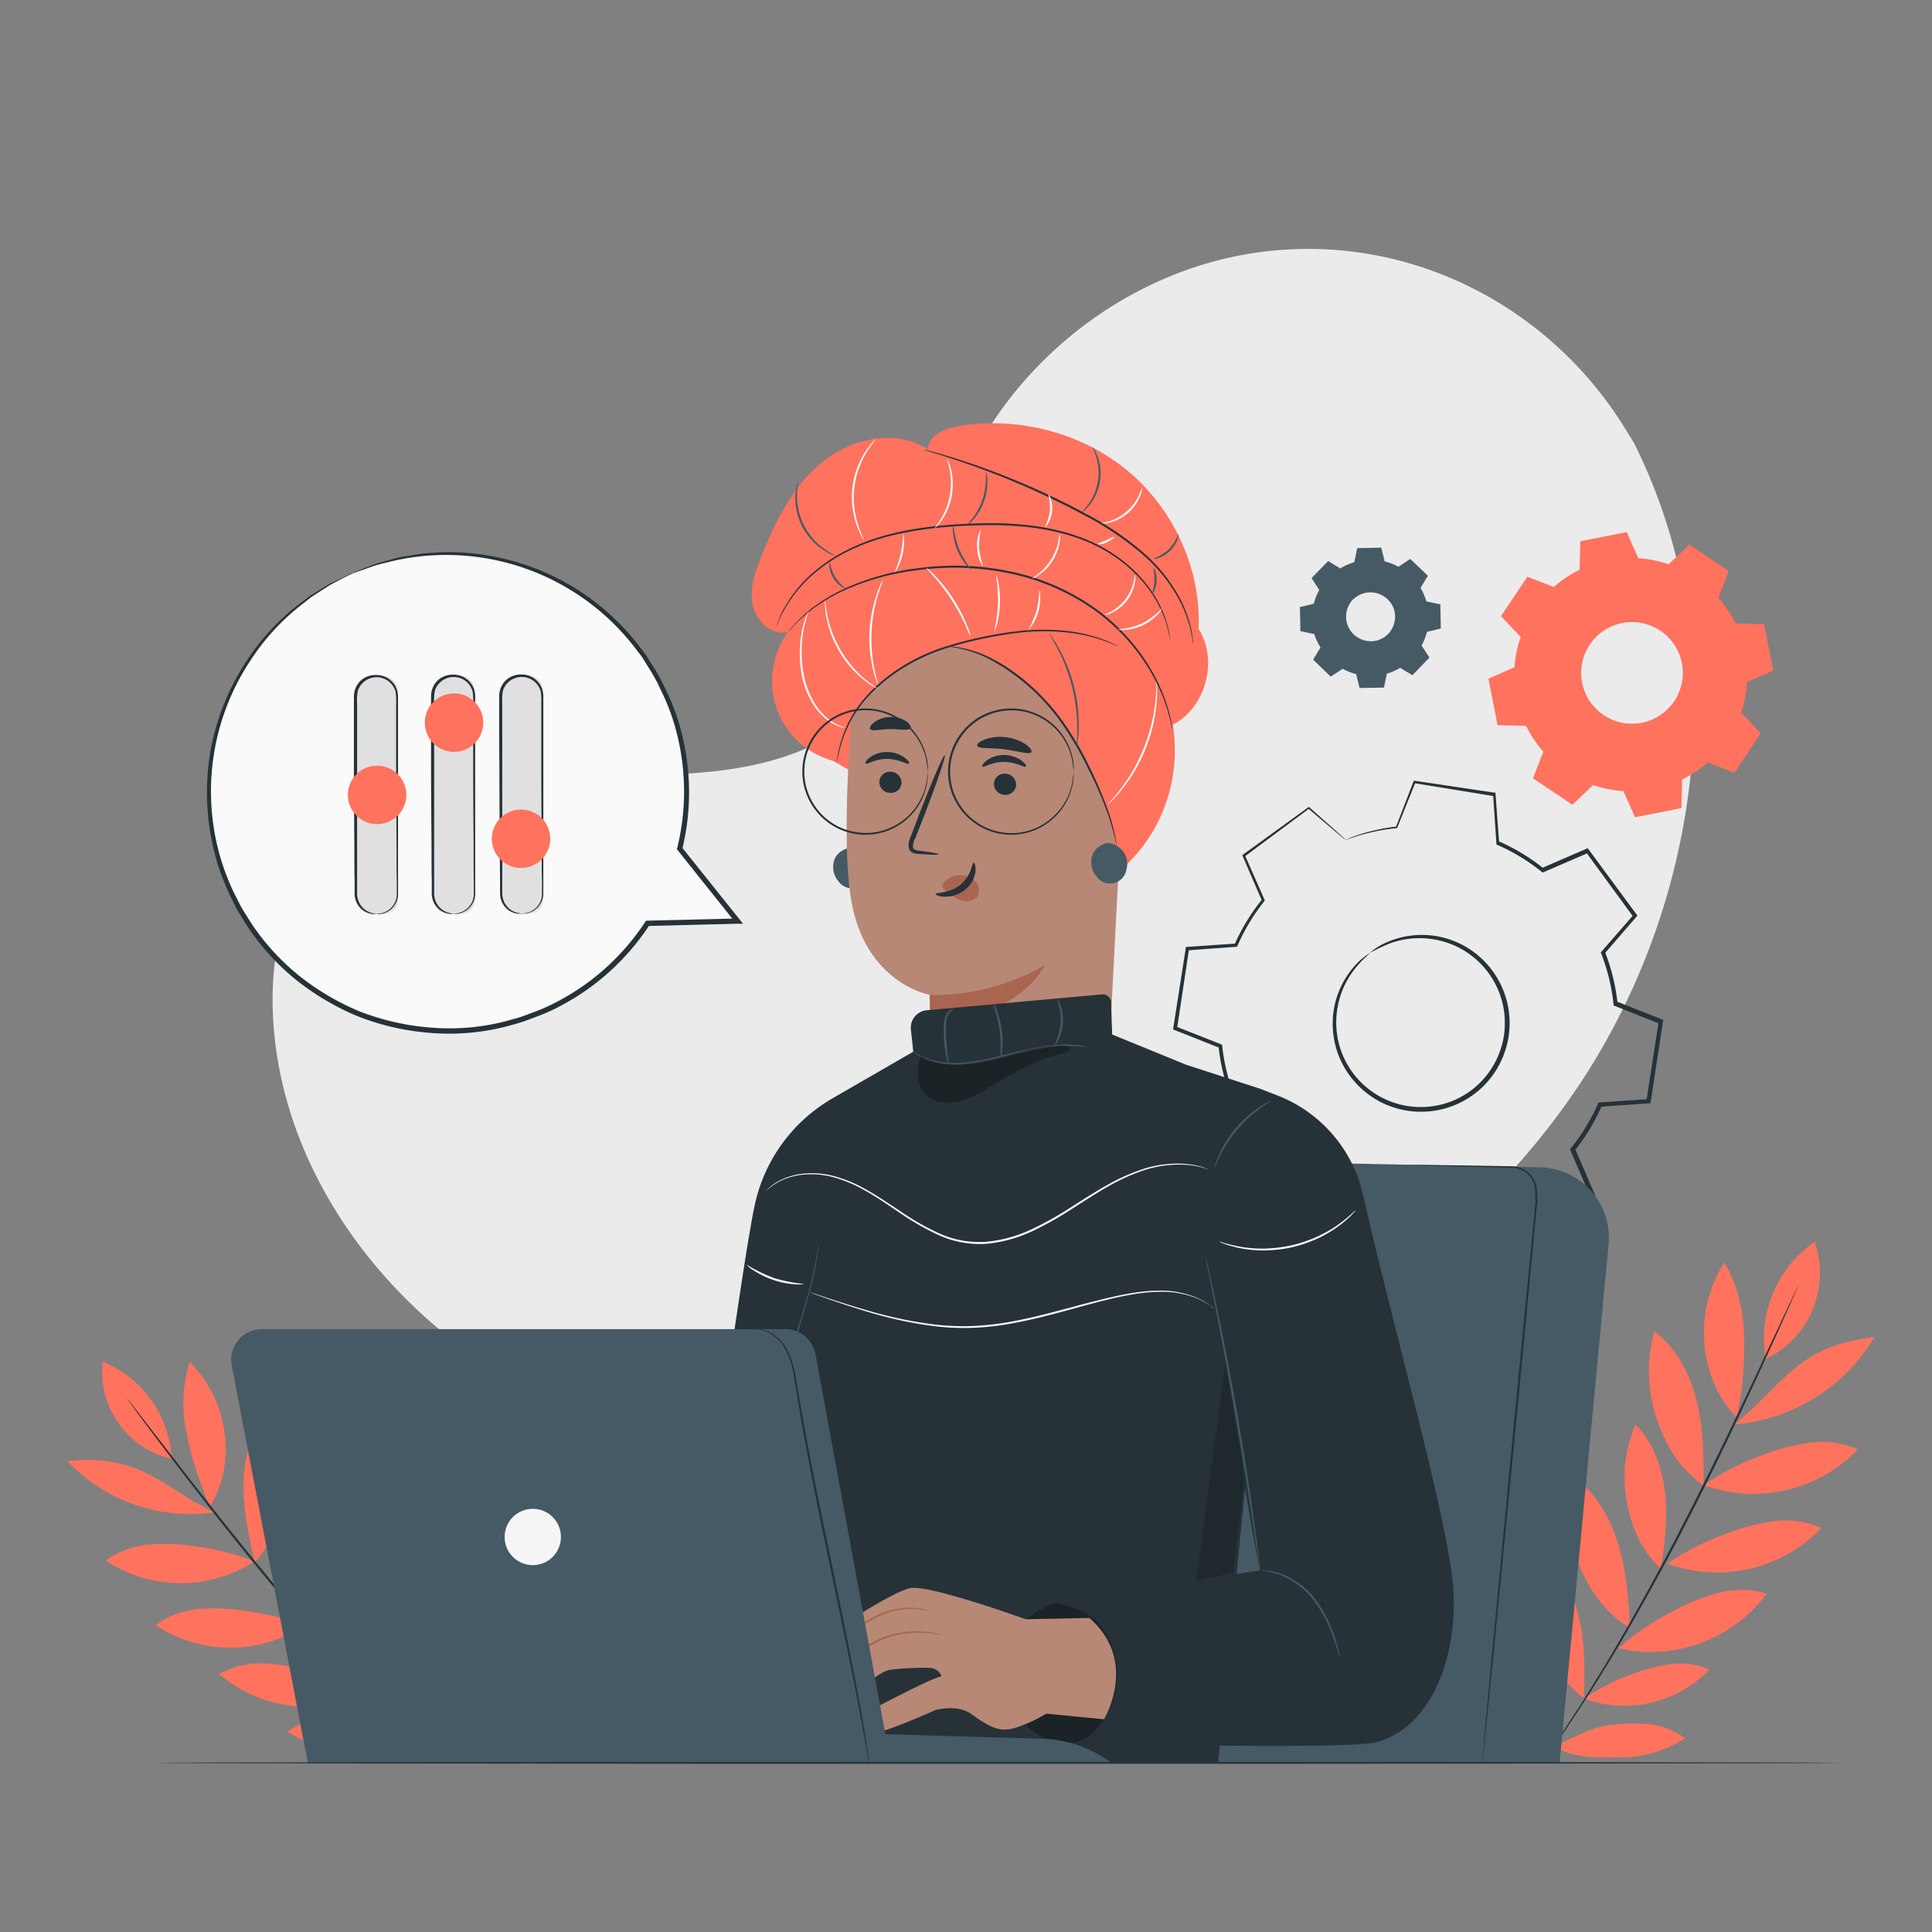 <svg xmlns="http://www.w3.org/2000/svg" viewBox="0 0 500 500"><rect x="0" y="0" width="500" height="500" fill="#808080" stroke="none"/><g id="freepik--background-simple--inject-19"><path d="M422.84,114.57,420.63,111C402,80.66,368.31,62.38,332.79,64.6a93,93,0,0,0-13.59,1.84c-32.3,6.83-60.4,30.94-72,61.83-6.85,18.16-8.77,39.07-21.77,53.49-16.91,18.76-45.64,19.35-70.89,18.57s-54-.11-70.82,18.73c-10.55,11.79-13.9,28.57-13.05,44.37,2.25,41.83,31.77,79.23,69.31,97.82s81.73,20.26,122.82,12.08c57.55-11.46,112.28-42.92,145.18-91.51S449.17,167,422.84,114.57Z" style="fill:#ebebeb"></path></g><g id="freepik--Gears--inject-19"><path d="M402.13,151.9a30.22,30.22,0,0,1,6.65-4.43l.21-7.4,12-2.37,3,6.77a30.07,30.07,0,0,1,7.84,1.57l5.38-5.09,10.18,6.83-2.67,6.91a29.76,29.76,0,0,1,4.43,6.65l7.41.21,2.37,12-6.78,3a30,30,0,0,1-1.56,7.83l5.08,5.38L448.88,200,442,197.31a30,30,0,0,1-6.66,4.43l-.2,7.4-12,2.37-3-6.77a30.07,30.07,0,0,1-7.84-1.57l-5.38,5.09-10.18-6.83,2.67-6.91a29.76,29.76,0,0,1-4.43-6.65l-7.41-.21-2.37-12,6.77-3a30.41,30.41,0,0,1,1.57-7.83l-5.08-5.38,6.82-10.18,6.91,2.66Zm9.31,14.92a13.15,13.15,0,1,0,18.24-3.6A13.15,13.15,0,0,0,411.44,166.82Z" style="fill:#FF725E"></path><path d="M346.88,147.11a14.5,14.5,0,0,1,3.62-1.57l.74-3.58,6.05-.11.87,3.55a14.62,14.62,0,0,1,3.67,1.45l3.06-2,4.36,4.21-1.9,3.12a14.66,14.66,0,0,1,1.57,3.62l3.58.75.11,6.05-3.55.87a15.33,15.33,0,0,1-1.45,3.67l2,3.06-4.21,4.35-3.12-1.9a15.07,15.07,0,0,1-3.62,1.58l-.75,3.58-6.05.1-.87-3.55a14.89,14.89,0,0,1-3.67-1.44l-3.06,2-4.35-4.2,1.9-3.13a14.53,14.53,0,0,1-1.58-3.62l-3.58-.74-.1-6.05,3.55-.87a14.59,14.59,0,0,1,1.44-3.67l-2-3.06,4.2-4.36,3.13,1.9Zm3.22,8.06a6.49,6.49,0,1,0,9.18-.16A6.49,6.49,0,0,0,350.1,155.17Z" style="fill:#455a64"></path><path d="M350.1,155.17a4.87,4.87,0,0,1,1.21-1.06,6.48,6.48,0,0,1,4.24-1,6.55,6.55,0,0,1,2.88,1,6.68,6.68,0,0,1,2.32,2.62,6,6,0,0,1,.59,1.82,6.09,6.09,0,0,1,0,2,6.64,6.64,0,0,1-1.8,3.75,6.71,6.71,0,0,1-3.68,1.93,6.11,6.11,0,0,1-2,0,6.29,6.29,0,0,1-1.84-.52,6.59,6.59,0,0,1-2.7-2.24,6.52,6.52,0,0,1-.27-7.11,5.09,5.09,0,0,1,1-1.24s-.39.43-.89,1.32a6.5,6.5,0,0,0-.72,4.15,6.37,6.37,0,0,0,3.71,4.8,6,6,0,0,0,1.75.49,5.72,5.72,0,0,0,1.89,0,6.28,6.28,0,0,0,5.18-5.37,6,6,0,0,0,0-1.89,5.92,5.92,0,0,0-.54-1.73,6.42,6.42,0,0,0-9.06-2.67C350.52,154.76,350.14,155.2,350.1,155.17Z" style="fill:#455a64"></path><path d="M346.88,147.11l-.2-.11-.6-.34-2.36-1.4h.07l-4.17,4.37v-.11l2,3,0,.05,0,.06a14.53,14.53,0,0,0-1.42,3.65l0,.07h-.07l-3.55.89.1-.14q.06,2.86.12,6.05l-.12-.14,3.59.74.09,0,0,.09A14.65,14.65,0,0,0,342,167.5l.05.08-.05.08-1.89,3.13,0-.2,4.35,4.2-.21,0,3.06-2,.08-.06.1.05a14.85,14.85,0,0,0,3.63,1.43l.1,0,0,.11.87,3.55-.18-.14,6.05-.11-.18.15c.24-1.13.49-2.35.75-3.58l0-.11.11,0a15,15,0,0,0,3.57-1.55h0l.1,0,.09,0,3.13,1.9-.23,0,4.2-4.35,0,.23-2-3.06-.06-.1.05-.09a14.44,14.44,0,0,0,1.43-3.63l0-.1.1,0,3.56-.87-.14.18c0-2.07-.07-4.08-.1-6.05l.14.16-3.58-.75-.1,0,0-.09a14.6,14.6,0,0,0-1.55-3.59l0-.08,0-.08,1.9-3.12,0,.19-4.35-4.22.18,0-3.06,2-.07,0-.07,0a14.81,14.81,0,0,0-3.64-1.44l-.07,0,0-.07c-.31-1.29-.59-2.45-.85-3.55l.1.08-6.05.08.08-.07c-.3,1.43-.55,2.6-.76,3.58v0h0a15.13,15.13,0,0,0-2.76,1.07l-.65.34-.22.11a1.72,1.72,0,0,1,.2-.14l.64-.37a14.91,14.91,0,0,1,2.76-1.12l0,0c.2-1,.43-2.15.72-3.58v-.07h.07l6.05-.13h.09l0,.08c.27,1.1.56,2.26.88,3.55l-.09-.09a14.91,14.91,0,0,1,3.71,1.45h-.14l3.05-2,.1-.06.08.08,4.36,4.19.09.09-.06.11c-.62,1-1.24,2.05-1.89,3.12v-.16a15,15,0,0,1,1.59,3.65l-.12-.11,3.58.74.13,0v.13q.06,3,.12,6.05v.14l-.14,0-3.55.87.13-.13a14.76,14.76,0,0,1-1.46,3.72V167l2,3.05.08.13-.1.1-4.2,4.36-.11.1-.12-.07-3.13-1.9h.19a14.47,14.47,0,0,1-3.66,1.59l.13-.14c-.25,1.23-.51,2.45-.74,3.58l0,.15h-.15l-6.05.1h-.15l0-.14c-.3-1.23-.6-2.44-.87-3.56l.13.13a15,15,0,0,1-3.71-1.46h.18l-3.06,2-.12.08-.1-.1-4.34-4.2-.1-.1.07-.11,1.9-3.12v.16A14.69,14.69,0,0,1,340.1,164l.11.11-3.58-.75-.11,0v-.12c0-2.12-.07-4.15-.1-6.05v-.11l.11,0,3.55-.86-.09.09a15,15,0,0,1,1.47-3.7v.12l-2-3.07,0-.06.05-.06,4.23-4.33,0,0,0,0,2.31,1.44.59.37A1.72,1.72,0,0,1,346.88,147.11Z" style="fill:#455a64"></path><path d="M367.87,328.1h0l-20.64-3.17v0l-.89-12.57a51.08,51.08,0,0,1-11.61-7l-11.56,5v0l-12.36-16.84h0l8.25-9.51a51,51,0,0,1-3.23-13.19l-11.74-4.62v0l3.17-20.64h0l12.56-.89a51.34,51.34,0,0,1,7-11.61l-5-11.56h0l16.84-12.36,0,0,9.5,8.25a51.43,51.43,0,0,1,13.19-3.23L366,202.37h0l20.64,3.17v0l.89,12.56a51.26,51.26,0,0,1,11.61,7l11.57-5h0L423.12,237v0l-8.25,9.5a51.1,51.1,0,0,1,3.22,13.19l11.74,4.62v0L426.65,285h0l-12.57.88a51.23,51.23,0,0,1-7,11.61l5,11.57h0L395.2,321.4h0l-9.51-8.25a51,51,0,0,1-13.19,3.22Zm-20.61-3.22,20.58,3.17,4.62-11.73h0a50.76,50.76,0,0,0,13.21-3.23h0l9.51,8.25L412,309l-5-11.55v0a51,51,0,0,0,7-11.62v0h0l12.56-.88,3.16-20.58L418,259.73v0a50.79,50.79,0,0,0-3.23-13.2v0h0l8.25-9.5-12.32-16.79-11.55,5h0a51.15,51.15,0,0,0-11.62-7.05h0v0l-.88-12.56-20.59-3.16-4.61,11.73h0a51.5,51.5,0,0,0-13.2,3.23h0l-9.5-8.25-16.79,12.32,5,11.55h0a50.72,50.72,0,0,0-7.05,11.63h0l-12.56.89-3.16,20.58,11.73,4.62h0A51.27,51.27,0,0,0,319.1,284h0v0l-8.25,9.5,12.32,16.78,11.55-5h0a51,51,0,0,0,11.63,7h0Zm20.48-37.8a23.16,23.16,0,0,1-3.42-.26,22.4,22.4,0,1,1,14.88-41.39,22.37,22.37,0,0,1,10.66,22.64,22.39,22.39,0,0,1-17,18.4A21.93,21.93,0,0,1,367.74,287.08Zm-13.26-40.45v0A22.38,22.38,0,0,0,346,269.84a22.38,22.38,0,0,0,26.93,16.59,22.36,22.36,0,1,0-18.4-39.78Z" style="fill:#e0e0e0"></path><path d="M354.48,246.63a16.82,16.82,0,0,1,4.72-2.9A22.61,22.61,0,0,1,383.36,248a22.94,22.94,0,0,1,6.38,10.27,22.76,22.76,0,0,1-.1,13.34,22.83,22.83,0,0,1-21.93,16.1,21.75,21.75,0,0,1-6.81-1.05,21.43,21.43,0,0,1-5.95-2.87,22.89,22.89,0,0,1-7.88-9.16,22.61,22.61,0,0,1-2.16-10.31,22.34,22.34,0,0,1,5.38-14,17.07,17.07,0,0,1,4.19-3.64c.1.12-1.58,1.22-3.8,4a22.33,22.33,0,0,0-4.86,13.71,21.84,21.84,0,0,0,9.79,18.47,21.78,21.78,0,0,0,12.11,3.64,21.66,21.66,0,0,0,20.72-15.21,20.2,20.2,0,0,0,1-6.44,20.88,20.88,0,0,0-.85-6.2,22,22,0,0,0-6-9.83,21.71,21.71,0,0,0-8.71-5.05,22.3,22.3,0,0,0-14.53.52A53.85,53.85,0,0,0,354.48,246.63Z" style="fill:#263238"></path><path d="M348.22,217.36a4.07,4.07,0,0,1-.63-.48l-1.83-1.53-7.2-6.1h.26L322.07,221.7l.11-.39,5.07,11.54.09.2-.14.18a50.68,50.68,0,0,0-6.95,11.57l-.11.23-.25,0-12.58.92.42-.38c-1,6.49-2,13.38-3.12,20.62l-.31-.54L316,270.26l.3.12,0,.32a50.93,50.93,0,0,0,3.22,13.07l.13.31-.22.25-8.25,9.53,0-.71L323.64,310l-.72-.19,11.55-5,.34-.15.29.23a50.65,50.65,0,0,0,11.5,7l.34.15,0,.37c.28,3.94.58,8.24.89,12.58l-.53-.58L368,327.44l-.69.4c1.46-3.71,3-7.71,4.62-11.73l.14-.37.39,0a50.51,50.51,0,0,0,13-3.19h0l.37-.14.29.25,9.51,8.27-.79,0,16.82-12.33-.21.76-5-11.56-.15-.35.24-.3a50.54,50.54,0,0,0,7-11.48l.15-.35.37,0,12.58-.88-.56.52q1.64-10.56,3.19-20.62l.36.64-11.72-4.64-.33-.12,0-.35a50.91,50.91,0,0,0-3.18-13.07l-.12-.31.22-.26,8.28-9.5,0,.67-12.31-16.85.59.16-11.57,5-.25.11-.22-.17a50.67,50.67,0,0,0-11.51-7l-.24-.11v-.25c-.31-4.57-.59-8.69-.85-12.58l.32.35L366,202.68l.31-.18c-1.88,4.67-3.42,8.51-4.7,11.7l-.05.12h-.12a52.26,52.26,0,0,0-10,2l-2.41.77a5,5,0,0,1-.8.25A4.93,4.93,0,0,1,349,217c.52-.21,1.31-.52,2.38-.88a49.79,49.79,0,0,1,10.05-2.21l-.17.13c1.24-3.21,2.73-7.06,4.54-11.76l.08-.22.23,0,20.64,3.08.29,0,0,.3c.29,3.89.59,8,.93,12.58l-.25-.36a51.81,51.81,0,0,1,11.75,7.08l-.47-.07,11.54-5,.36-.16.23.32,12.38,16.79.25.35-.28.32-8.24,9.53.09-.57a51.88,51.88,0,0,1,3.29,13.36l-.36-.48L430,263.78l.44.17-.08.47q-1.53,10.06-3.14,20.62l-.07.49-.49,0-12.58.9.52-.37a51.54,51.54,0,0,1-7.12,11.77l.09-.64q2.49,5.71,5,11.55l.2.47-.41.3-16.82,12.35-.41.3-.38-.34q-4.73-4.1-9.52-8.26l.65.11h0A51.8,51.8,0,0,1,372.54,317l.53-.41c-1.59,4-3.16,8-4.62,11.74l-.19.47-.5-.08-20.62-3.17-.5-.08,0-.5c-.31-4.34-.61-8.64-.88-12.58l.37.52a51.55,51.55,0,0,1-11.77-7.14l.63.09-11.57,5L323,311l-.29-.38c-4.27-5.85-8.45-11.55-12.32-16.84l-.27-.37.3-.34,8.28-9.5-.1.56a51.87,51.87,0,0,1-3.24-13.36l.33.44-11.72-4.64-.38-.15.06-.4c1.13-7.23,2.21-14.12,3.22-20.61l.05-.37.37,0,12.58-.85-.36.25a51.8,51.8,0,0,1,7.14-11.7l-.05.39-5-11.58-.1-.24.21-.15,16.89-12.25.13-.1.12.11,7,6.21,1.8,1.63A6.81,6.81,0,0,1,348.22,217.36Z" style="fill:#263238"></path></g><g id="freepik--Plants--inject-19"><path d="M449.57,366.43a91.17,91.17,0,0,0,1.81-20.32c-.13-6.76-1.61-13.61-5.16-19.35a33.63,33.63,0,0,0-5.12,20.93,30.93,30.93,0,0,0,8.16,19" style="fill:#FF725E"></path><path d="M440.86,384.51c.09-7.27,0-14.62-1.69-21.68s-5.26-13.9-11-18.33a38.27,38.27,0,0,0,.61,22.74c2.51,7.29,5.87,12.73,12.1,17.27" style="fill:#FF725E"></path><path d="M429.84,406c1-6.5,1.78-13.08,1.08-19.61s-3-13.06-7.67-17.72a34.58,34.58,0,0,0-2.17,20.43c1.38,6.81,3.73,12.09,8.76,16.9" style="fill:#FF725E"></path><path d="M421.83,421.36c-.35-7.38-.87-14.82-3.05-21.87s-6.19-13.77-12.31-17.9a38.74,38.74,0,0,0,2,23c3,7.23,6.74,12.54,13.32,16.76" style="fill:#FF725E"></path><path d="M409.91,439.48c.23-6.77.33-13.61-1.13-20.22s-4.61-13.05-9.89-17.29a35.66,35.66,0,0,0,.11,21.18c2.19,6.84,5.21,12,10.91,16.33" style="fill:#FF725E"></path><path d="M400,455c.24-6.77.33-13.61-1.12-20.22s-3.87-12.42-9.14-16.66c-2.12,6.85-2.83,13.72-.64,20.55s5.2,12,10.9,16.33" style="fill:#FF725E"></path><path d="M440.89,384.31a70.22,70.22,0,0,1,14.65-7.53,57.16,57.16,0,0,1,12.54-3.38,23.18,23.18,0,0,1,12.73,1.7,37.39,37.39,0,0,1-39.92,9.21" style="fill:#FF725E"></path><path d="M409.89,439.6a57.17,57.17,0,0,1,11.92-6.13,46.35,46.35,0,0,1,10.2-2.75,18.87,18.87,0,0,1,10.35,1.38,30.43,30.43,0,0,1-32.47,7.5" style="fill:#FF725E"></path><path d="M402.12,451.91c4-1.56,9.37-4.78,13.63-5.32a46.61,46.61,0,0,1,10.55-.42,18.91,18.91,0,0,1,9.79,3.66,30.68,30.68,0,0,1-16.65,5c-5.88,0-12.4.28-17.32-2.93" style="fill:#FF725E"></path><path d="M431.47,404.66a69.81,69.81,0,0,1,14.66-7.53,57,57,0,0,1,12.53-3.39,23.26,23.26,0,0,1,12.73,1.71,37.44,37.44,0,0,1-39.92,9.21" style="fill:#FF725E"></path><path d="M418.79,426.58a70.12,70.12,0,0,1,13.59-9.32,56.75,56.75,0,0,1,12-4.93,23.16,23.16,0,0,1,12.84.08,37.39,37.39,0,0,1-38.44,14.17" style="fill:#FF725E"></path><path d="M448.63,368.69A46.76,46.76,0,0,0,485.15,346c-5.49.69-11,2-15.78,4.73-8,4.63-13.35,12.43-20.74,18" style="fill:#FF725E"></path><path d="M457,351.69a24.66,24.66,0,0,0,12.63-30.35A30.61,30.61,0,0,0,457,352" style="fill:#FF725E"></path><path d="M399.07,456.25a3,3,0,0,1,.19-.31c.14-.23.34-.52.58-.89.55-.8,1.32-1.94,2.3-3.39s2.23-3.26,3.59-5.38,3-4.5,4.64-7.21,3.54-5.63,5.44-8.84,3.93-6.65,6-10.29c4.14-7.3,8.59-15.39,13-24,8.92-17.22,16.4-33.1,21.77-44.61L463,337.69c.75-1.58,1.33-2.83,1.74-3.7.19-.4.34-.72.46-1s.17-.32.17-.32a1.55,1.55,0,0,1-.12.34c-.1.25-.24.57-.42,1l-1.64,3.75c-1.44,3.24-3.54,7.94-6.19,13.71-5.28,11.56-12.72,27.47-21.64,44.7-4.45,8.61-8.91,16.7-13.09,24-2.11,3.63-4.11,7.09-6.07,10.27s-3.79,6.14-5.5,8.82-3.31,5.07-4.71,7.17-2.63,3.89-3.67,5.34l-2.37,3.33-.63.86C399.16,456.16,399.08,456.26,399.07,456.25Z" style="fill:#263238"></path><path d="M54.22,389.51a86.32,86.32,0,0,1-5.85-18.23,35.86,35.86,0,0,1,.72-18.79,31.53,31.53,0,0,1,9,18.11,29,29,0,0,1-3.56,19" style="fill:#FF725E"></path><path d="M65.94,404.27c-1.59-6.64-3-13.38-2.94-20.21s2-13.81,6.31-19.06A35.91,35.91,0,0,1,73.44,386c-.79,7.19-2.74,12.87-7.5,18.32" style="fill:#FF725E"></path><path d="M80.47,421.69c-2.21-5.75-4.33-11.61-5-17.73s.09-12.59,3.36-17.81A32.38,32.38,0,0,1,85,404.41c.15,6.52-.92,11.84-4.53,17.28" style="fill:#FF725E"></path><path d="M91,434.07c-1.2-6.82-2.26-13.75-1.72-20.66s2.82-13.88,7.57-18.93A36.48,36.48,0,0,1,99.71,416c-1.25,7.23-3.58,12.87-8.74,18.09" style="fill:#FF725E"></path><path d="M105.64,448.2c-1.62-6.15-3.12-12.4-3.15-18.75s1.53-12.9,5.48-17.87A33.41,33.41,0,0,1,112.25,431c-.59,6.7-2.3,12-6.61,17.2" style="fill:#FF725E"></path><path d="M65.87,404.09a65.68,65.68,0,0,0-15-3.87,53.46,53.46,0,0,0-12.18-.51,21.8,21.8,0,0,0-11.3,4.19,35.09,35.09,0,0,0,38.45.19" style="fill:#FF725E"></path><path d="M105.68,448.3a53.35,53.35,0,0,0-12.18-3.14,43.31,43.31,0,0,0-9.91-.42,17.6,17.6,0,0,0-9.19,3.41,28.55,28.55,0,0,0,31.28.15" style="fill:#FF725E"></path><path d="M78.7,420.77a65.74,65.74,0,0,0-15-3.86,53.35,53.35,0,0,0-12.17-.51,21.79,21.79,0,0,0-11.3,4.18,35.09,35.09,0,0,0,38.45.19" style="fill:#FF725E"></path><path d="M94.83,438.22a65.71,65.71,0,0,0-14.36-5.72,54.09,54.09,0,0,0-12-2,21.83,21.83,0,0,0-11.74,2.73,35.1,35.1,0,0,0,38.12,5" style="fill:#FF725E"></path><path d="M55.56,391.39a43.91,43.91,0,0,1-38.13-13.24,39.05,39.05,0,0,1,15.42,1.07c8.28,2.58,14.79,8.62,22.71,12.17" style="fill:#FF725E"></path><path d="M44.41,377.54a23.13,23.13,0,0,1-17.84-25.17A28.7,28.7,0,0,1,44.43,377.8" style="fill:#FF725E"></path><path d="M109.17,452.15a1.41,1.41,0,0,1-.24-.2l-.66-.61L105.78,449c-1.08-1-2.4-2.32-3.89-3.84s-3.22-3.21-5-5.16c-7.44-7.71-17.36-18.7-27.77-31.3s-19.46-24.32-25.93-32.85c-3.24-4.27-5.83-7.74-7.61-10.14l-2-2.78-.52-.73a1.05,1.05,0,0,1-.16-.26l.2.22.56.7,2.12,2.72c1.85,2.4,4.49,5.83,7.75,10,6.54,8.48,15.62,20.16,26,32.74s20.27,23.62,27.63,31.39c1.82,2,3.53,3.68,5,5.21s2.76,2.83,3.82,3.89l2.43,2.46.62.64Z" style="fill:#263238"></path></g><g id="freepik--Chair--inject-19"><path d="M403.62,456.25,416.29,322.1a18.23,18.23,0,0,0-17.79-20L257.41,299.3a18.24,18.24,0,0,0-18.55,16.77L228.05,456.19Z" style="fill:#455a64"></path><path d="M383.6,456.22a2.58,2.58,0,0,0,.08-.47c0-.34.09-.8.16-1.4.13-1.25.33-3.05.57-5.36.47-4.68,1.15-11.41,2-19.72,1.63-16.69,3.88-39.69,6.36-65.1,1.89-19.8,3.65-38.13,5.07-53.05h0q0-1.12-.06-2.22a8.93,8.93,0,0,0-.23-2.18,6.69,6.69,0,0,0-2.33-3.51,6.6,6.6,0,0,0-3.76-1.38l-3.71-.07-12.37-.19-7.91-.1h-2.07c-.47,0-.71,0-.71,0s.24,0,.71.05l2.07.08,7.91.22,12.36.3,3.7.1a6.17,6.17,0,0,1,5.68,4.6,8.38,8.38,0,0,1,.21,2.09c0,.72,0,1.45.05,2.19v0c-1.45,14.92-3.24,33.25-5.17,53.05-2.42,25.41-4.61,48.42-6.19,65.11-.77,8.32-1.39,15-1.82,19.74-.2,2.31-.35,4.12-.46,5.37-.05.6-.08,1.06-.11,1.4A3.47,3.47,0,0,0,383.6,456.22Z" style="fill:#263238"></path></g><g id="freepik--Character--inject-19"><path d="M223.65,221.24A6.52,6.52,0,0,0,221,219.6l.19,0a4.85,4.85,0,0,0-.55-.08,2.57,2.57,0,0,0-2,.29h0a4.77,4.77,0,0,0-2.56,2.32,5.64,5.64,0,0,0,.79,5.79,4.31,4.31,0,0,0,7.87-1.65A5.37,5.37,0,0,0,223.65,221.24Z" style="fill:#455a64"></path><path d="M215.63,196.92A21.6,21.6,0,0,1,201,183.37a22,22,0,0,1,2.89-19.83c-4.14,1.06-8.26-2.79-9.11-7s.65-8.57,2.25-12.58c3.66-9.15,8.24-18.33,15.87-24.48s19-8.49,27.24-3.2c.07-3.59,4.28-5.39,7.78-6,15.26-2.52,31.6,1.48,43.62,11.32s19.37,25.49,18.65,41.13c5.18,8.12,1.86,20.46-6.67,24.82a41.62,41.62,0,0,1-5,27.34,40.87,40.87,0,0,1-21.16,17.75" style="fill:#FF725E"></path><path d="M220.16,188.11c.93-13.37,9.9-29.71,23.21-28.21l41.52,10.8a7.85,7.85,0,0,1,7,8L286.71,279l.29.06S277.39,307.26,250,298.5c-5.45-1.74-7.91-7.71-9-13.85l-.28,0c0-.73,0-1.4,0-2.1a65.92,65.92,0,0,1-.1-13.77h0c0-8.1,0-11.42,0-11.34s-17.06-3-20.45-25.26C218.44,221.12,219.12,203,220.16,188.11Z" style="fill:#b78876"></path><path d="M227.57,202.29a2.85,2.85,0,0,0,2.74,2.9,2.73,2.73,0,0,0,3-2.56,2.86,2.86,0,0,0-2.73-2.9A2.75,2.75,0,0,0,227.57,202.29Z" style="fill:#263238"></path><path d="M224,197.58c.35.38,2.53-1.21,5.61-1.18s5.31,1.58,5.65,1.21c.16-.17-.19-.84-1.17-1.56a7.79,7.79,0,0,0-4.52-1.43,7.55,7.55,0,0,0-4.47,1.41C224.18,196.74,223.86,197.42,224,197.58Z" style="fill:#263238"></path><path d="M257.23,202.8a2.85,2.85,0,0,0,2.74,2.9,2.73,2.73,0,0,0,3-2.56,2.87,2.87,0,0,0-2.73-2.9A2.74,2.74,0,0,0,257.23,202.8Z" style="fill:#263238"></path><path d="M254.25,198.36c.36.38,2.54-1.21,5.61-1.18s5.32,1.58,5.65,1.21c.17-.17-.19-.84-1.17-1.56a7.77,7.77,0,0,0-4.52-1.43,7.52,7.52,0,0,0-4.46,1.41C254.41,197.52,254.08,198.2,254.25,198.36Z" style="fill:#263238"></path><path d="M242.94,221.09c0-.17-1.89-.51-5-.93-.78-.09-1.53-.25-1.65-.79a3.89,3.89,0,0,1,.54-2.32c.75-1.9,1.53-3.88,2.36-6,3.28-8.49,5.66-15.48,5.32-15.61s-3.28,6.65-6.56,15.14c-.79,2.1-1.55,4.09-2.27,6a4.58,4.58,0,0,0-.43,3.08,2,2,0,0,0,1.29,1.16,5.31,5.31,0,0,0,1.33.19C241,221.24,242.93,221.27,242.94,221.09Z" style="fill:#263238"></path><path d="M240.57,257.47a56.64,56.64,0,0,0,29.89-7.76s-7.34,15.26-29.63,13Z" style="fill:#aa6550"></path><path d="M244.19,228.51a5.55,5.55,0,0,1,5-2,5,5,0,0,1,3.48,1.9,3.21,3.21,0,0,1,.22,3.66,3.74,3.74,0,0,1-4,1,11.72,11.72,0,0,1-3.91-2.38,3.41,3.41,0,0,1-.87-.91,1,1,0,0,1,0-1.15" style="fill:#aa6550"></path><path d="M252,223.28c-.5,0-.53,3.31-3.41,5.66s-6.42,2-6.45,2.42c-.05.21.79.66,2.29.71a8.29,8.29,0,0,0,5.38-1.84,7.19,7.19,0,0,0,2.64-4.74C252.57,224.09,252.2,223.26,252,223.28Z" style="fill:#263238"></path><path d="M252.91,193c.3.84,3.37.46,7,.92s6.52,1.47,7,.72c.22-.36-.28-1.15-1.45-2a11.84,11.84,0,0,0-5.18-1.85,11.66,11.66,0,0,0-5.47.61C253.45,191.92,252.78,192.57,252.91,193Z" style="fill:#263238"></path><path d="M225.22,188.69c.54.7,2.66,0,5.21,0s4.7.5,5.2-.23c.22-.35-.11-1.05-1-1.72a7.08,7.08,0,0,0-4.22-1.17,7.19,7.19,0,0,0-4.17,1.37C225.29,187.63,225,188.35,225.22,188.69Z" style="fill:#263238"></path><path d="M277.86,199.73a27.22,27.22,0,0,0-.6-3.92,15.39,15.39,0,0,0-1.8-4.24,16,16,0,0,0-4.08-4.51,15.86,15.86,0,0,0-15.05-2.25,15.07,15.07,0,0,0-4,2.16,14.66,14.66,0,0,0-3.35,3.38,15.77,15.77,0,0,0,0,18.75,14.66,14.66,0,0,0,3.35,3.38,15.07,15.07,0,0,0,4,2.16,16,16,0,0,0,8.34.71,15.79,15.79,0,0,0,6.71-3,16,16,0,0,0,4.08-4.51,15.26,15.26,0,0,0,1.8-4.24,27.44,27.44,0,0,0,.6-3.91,1,1,0,0,1,0,.26c0,.2,0,.45,0,.77a7.57,7.57,0,0,1-.1,1.24,12.93,12.93,0,0,1-.3,1.69,15.5,15.5,0,0,1-1.75,4.34,16.09,16.09,0,0,1-4.1,4.66,16.21,16.21,0,0,1-15.45,2.4,15.35,15.35,0,0,1-4.14-2.21,18.5,18.5,0,0,1-1.86-1.58,17.09,17.09,0,0,1-1.61-1.89,16.26,16.26,0,0,1,0-19.37,17.09,17.09,0,0,1,1.61-1.89,18.5,18.5,0,0,1,1.86-1.58,15.35,15.35,0,0,1,4.14-2.21,16.27,16.27,0,0,1,8.59-.68,16.25,16.25,0,0,1,11,7.74,15.5,15.5,0,0,1,1.75,4.34,13.23,13.23,0,0,1,.3,1.69,7.65,7.65,0,0,1,.1,1.24c0,.32,0,.57,0,.77A1.1,1.1,0,0,1,277.86,199.73Z" style="fill:#263238"></path><path d="M303.42,188.72a1.12,1.12,0,0,1-.09-.31c-.06-.23-.13-.53-.21-.91s-.19-.91-.35-1.49-.35-1.26-.55-2a48.12,48.12,0,0,0-5.57-12,52.33,52.33,0,0,0-13.47-14.16,58.48,58.48,0,0,0-21.94-9.47,70.49,70.49,0,0,0-24-.8,64.75,64.75,0,0,0-18.88,5.25,46.76,46.76,0,0,0-6.57,3.71,41.81,41.81,0,0,0-4.47,3.54l-1.52,1.43-1,1.13-.64.68a1.53,1.53,0,0,1-.24.23,1.44,1.44,0,0,1,.2-.26l.6-.72,1-1.16,1.49-1.48a40.68,40.68,0,0,1,4.44-3.63,46.37,46.37,0,0,1,6.59-3.8,63.75,63.75,0,0,1,19-5.4,70.2,70.2,0,0,1,24.13.77,58.65,58.65,0,0,1,22.11,9.59A52.19,52.19,0,0,1,297,171.8a46.21,46.21,0,0,1,5.45,12.14l.51,2c.15.59.22,1.1.3,1.51s.12.69.16.92A1.11,1.11,0,0,1,303.42,188.72Z" style="fill:#263238"></path><path d="M308.83,167.22a.65.65,0,0,1-.05-.23c0-.19,0-.41-.09-.69-.06-.6-.2-1.48-.43-2.61a32.25,32.25,0,0,0-3.42-9.05,42.06,42.06,0,0,0-9.07-11.1,78,78,0,0,0-14.6-9.9,208.22,208.22,0,0,0-29.35-13.08c-3.88-1.38-7.06-2.4-9.26-3.08L240,116.7l-.65-.21c-.15,0-.23-.08-.22-.09s.08,0,.23,0l.67.16c.59.15,1.46.37,2.57.69,2.22.62,5.41,1.58,9.32,2.92a195.12,195.12,0,0,1,29.48,13,77,77,0,0,1,14.67,10,41.83,41.83,0,0,1,9.07,11.28,31.1,31.1,0,0,1,3.3,9.19,23.14,23.14,0,0,1,.34,2.64q0,.42,0,.69A.73.73,0,0,1,308.83,167.22Z" style="fill:#263238"></path><path d="M240.34,166.25s20.91-.31,36.74,23.29c10.43,15.56,12.63,35.09,12.63,35.09l8.07-37.17-6-17-14.45-8.17-27.42-1.54-10.35,5.12" style="fill:#FF725E"></path><path d="M281.31,168.18c-33.3-8-59.93,3-64.81,29.13l-8.94-14.59,19.49-23.46,19-4.94,38.19,5.81Z" style="fill:#FF725E"></path><path d="M302.84,165.92a1.29,1.29,0,0,1-.08-.32c0-.24-.09-.55-.16-.94a12.19,12.19,0,0,0-.3-1.52c-.16-.6-.29-1.29-.56-2a28.82,28.82,0,0,0-2.3-5.32,32.58,32.58,0,0,0-4.51-6.19,37.83,37.83,0,0,0-7.09-6,42.26,42.26,0,0,0-9.6-4.6c-7.14-2.43-15.5-3.29-24.19-3.11s-17,1-24.31,2.93a54.38,54.38,0,0,0-10,3.67,42.67,42.67,0,0,0-7.86,4.95,34.7,34.7,0,0,0-8.79,10.12c-.39.7-.73,1.32-1,1.88s-.49,1-.64,1.41-.27.66-.37.89-.13.3-.14.29a23.07,23.07,0,0,1,1.95-4.57,34.05,34.05,0,0,1,8.74-10.3,41.9,41.9,0,0,1,7.9-5,54.36,54.36,0,0,1,10.08-3.76c7.35-2,15.7-2.78,24.43-3s17.15.7,24.35,3.18a42.1,42.1,0,0,1,9.69,4.69,37.46,37.46,0,0,1,7.12,6.1,32.52,32.52,0,0,1,4.5,6.29,28.1,28.1,0,0,1,2.23,5.4,19.42,19.42,0,0,1,.52,2.06,10.1,10.1,0,0,1,.25,1.54c.05.4.09.71.12,1A1.54,1.54,0,0,1,302.84,165.92Z" style="fill:#263238"></path><path d="M219,188.42a5.86,5.86,0,0,1-1.38-.27,11.92,11.92,0,0,1-3.42-1.74,15.62,15.62,0,0,1-3.82-4.23,22.64,22.64,0,0,1-2.67-6.45,30.32,30.32,0,0,1-.14-12.58,20,20,0,0,1,1.09-3.68c.16-.42.33-.73.43-.94s.18-.32.19-.31a35.06,35.06,0,0,0-1.35,5,32,32,0,0,0,.29,12.39,23.55,23.55,0,0,0,2.56,6.32,15.76,15.76,0,0,0,3.64,4.18A15.07,15.07,0,0,0,219,188.42Z" style="fill:#fafafa"></path><path d="M289.46,167.31l-.22-.07-.62-.27-1-.44-1.4-.53a40.43,40.43,0,0,0-9.23-2.22,57.18,57.18,0,0,0-14.08.06c-2.64.31-5.39.81-8.23,1.39s-5.75,1.29-8.68,2.2c-11.82,3.42-20.93,10.87-25,17.74a32.29,32.29,0,0,0-3.67,8.73c-.29,1.09-.46,1.94-.58,2.53-.06.26-.1.48-.14.66a1,1,0,0,1-.07.22.58.58,0,0,1,0-.23c0-.18.06-.4.1-.67a24.38,24.38,0,0,1,.49-2.56,30.72,30.72,0,0,1,3.54-8.87c4.08-7,13.28-14.6,25.21-18,3-.91,5.88-1.61,8.73-2.2s5.61-1.07,8.27-1.36a56.19,56.19,0,0,1,14.19,0,38.65,38.65,0,0,1,9.25,2.4l1.39.58,1,.49.6.31C289.4,167.26,289.47,167.3,289.46,167.31Z" style="fill:#263238"></path><path d="M245.88,167.36a3.36,3.36,0,0,1,.73,0,18.9,18.9,0,0,1,2.06.27,28.91,28.91,0,0,1,7.25,2.42c5.84,2.77,13.13,8.36,18.94,16.37a81.05,81.05,0,0,1,7.05,12,98.58,98.58,0,0,1,4.51,10.4,51.74,51.74,0,0,1,2.13,7.33c.17.89.29,1.58.34,2.05a3.88,3.88,0,0,1,.07.72,3.07,3.07,0,0,1-.17-.7c-.08-.47-.23-1.15-.44-2a60.83,60.83,0,0,0-2.27-7.26,105.82,105.82,0,0,0-4.6-10.3,84.39,84.39,0,0,0-7-11.87,53.83,53.83,0,0,0-18.68-16.34,30.77,30.77,0,0,0-7.13-2.55c-.88-.18-1.56-.31-2-.37A4,4,0,0,1,245.88,167.36Z" style="fill:#263238"></path><path d="M240.11,199.73a25.52,25.52,0,0,0-.6-3.92,15.39,15.39,0,0,0-1.8-4.24,16,16,0,0,0-4.08-4.51,15.79,15.79,0,0,0-6.71-3,16,16,0,0,0-8.34.71,15.07,15.07,0,0,0-4,2.16,14.66,14.66,0,0,0-3.35,3.38,15.81,15.81,0,0,0,0,18.75,14.66,14.66,0,0,0,3.35,3.38,15.07,15.07,0,0,0,4,2.16,16,16,0,0,0,8.35.71,16.1,16.1,0,0,0,10.78-7.47,15.26,15.26,0,0,0,1.8-4.24,25.7,25.7,0,0,0,.6-3.91.71.71,0,0,1,0,.26c0,.2,0,.45,0,.77A7.57,7.57,0,0,1,240,202a12.93,12.93,0,0,1-.3,1.69A15.5,15.5,0,0,1,238,208a16.09,16.09,0,0,1-4.1,4.66,16.21,16.21,0,0,1-15.45,2.4,15.35,15.35,0,0,1-4.14-2.21,18.5,18.5,0,0,1-1.86-1.58,17.09,17.09,0,0,1-1.61-1.89,16.26,16.26,0,0,1,0-19.37,17.09,17.09,0,0,1,1.61-1.89,18.5,18.5,0,0,1,1.86-1.58,15.35,15.35,0,0,1,4.14-2.21A16.23,16.23,0,0,1,238,191.42a15.5,15.5,0,0,1,1.75,4.34,13.23,13.23,0,0,1,.3,1.69,7.65,7.65,0,0,1,.1,1.24c0,.32,0,.57,0,.77A.8.8,0,0,1,240.11,199.73Z" style="fill:#263238"></path><path d="M290.39,220a6.38,6.38,0,0,0-2.61-1.64h.2a3.63,3.63,0,0,0-.56-.09,2.53,2.53,0,0,0-2,.3h0a4.79,4.79,0,0,0-2.55,2.32,5.62,5.62,0,0,0,.79,5.79,4.3,4.3,0,0,0,7.86-1.65A5.34,5.34,0,0,0,290.39,220Z" style="fill:#455a64"></path><path d="M227.08,178.19a4.55,4.55,0,0,1-1-.5A9.74,9.74,0,0,1,225,177a16.51,16.51,0,0,1-1.36-1,25.52,25.52,0,0,1-3.2-3,29.76,29.76,0,0,1-3.2-4.34,30.41,30.41,0,0,1-2.29-4.89,26.33,26.33,0,0,1-1.12-4.26c-.13-.61-.17-1.18-.23-1.67a9.06,9.06,0,0,1-.09-1.27,4.87,4.87,0,0,1,0-1.09c.1,0,.16,1.54.66,4a30.43,30.43,0,0,0,1.21,4.17,31.74,31.74,0,0,0,2.29,4.78,32.28,32.28,0,0,0,3.11,4.29,30.33,30.33,0,0,0,3.07,3.06C225.8,177.32,227.13,178.1,227.08,178.19Z" style="fill:#fafafa"></path><path d="M228.53,150.06c.08,0-.56,1.46-1.29,3.86a39,39,0,0,0-1.68,9.6,39.76,39.76,0,0,0,.75,9.73c.51,2.45,1,3.93.93,4a4,4,0,0,1-.43-1,23.73,23.73,0,0,1-.85-2.87,35.16,35.16,0,0,1,.93-19.53A23.1,23.1,0,0,1,228,151,4.53,4.53,0,0,1,228.53,150.06Z" style="fill:#fafafa"></path><path d="M251.18,164.71a29.06,29.06,0,0,1-1.31-2.85,50.43,50.43,0,0,0-8.14-12.59,29.36,29.36,0,0,1-2.06-2.36,3,3,0,0,1,.67.52c.42.35,1,.89,1.66,1.59a40.07,40.07,0,0,1,8.21,12.7c.36.9.62,1.64.78,2.16A3.06,3.06,0,0,1,251.18,164.71Z" style="fill:#fafafa"></path><path d="M257.78,148.79a6.76,6.76,0,0,1,.61,2.11,24.53,24.53,0,0,1-.34,10.51,7.16,7.16,0,0,1-.74,2.06,58.35,58.35,0,0,0,1-7.31A58.73,58.73,0,0,0,257.78,148.79Z" style="fill:#fafafa"></path><path d="M269,152.6a12.53,12.53,0,0,1-2.9,10.53,32.39,32.39,0,0,0,2.16-5.07A32.47,32.47,0,0,0,269,152.6Z" style="fill:#fafafa"></path><path d="M278.68,193.29c-.1,0,.11-1.73.12-4.51A46.57,46.57,0,0,0,277.51,178a45.82,45.82,0,0,0-3.81-10.13c-1.29-2.46-2.26-3.89-2.19-3.94a5.08,5.08,0,0,1,.75,1,28.38,28.38,0,0,1,1.76,2.81,41.2,41.2,0,0,1,4,10.18,40.77,40.77,0,0,1,1.14,10.87,30,30,0,0,1-.26,3.3A6.18,6.18,0,0,1,278.68,193.29Z" style="fill:#455a64"></path><path d="M299.33,176.51a7,7,0,0,1,.11,1.38c0,.45,0,1,0,1.64s0,1.36-.11,2.16a41.2,41.2,0,0,1-.83,5.57A42.29,42.29,0,0,1,293.37,200a43.63,43.63,0,0,1-3.25,4.6c-.49.63-1,1.16-1.42,1.63s-.81.87-1.13,1.18a7.08,7.08,0,0,1-1,.92,6.9,6.9,0,0,1,.89-1.06c.3-.33.67-.74,1.06-1.23s.88-1,1.35-1.67a45.82,45.82,0,0,0,3.13-4.62,49.85,49.85,0,0,0,3-6.12,49.33,49.33,0,0,0,2.06-6.51,45.66,45.66,0,0,0,.94-5.5c.11-.79.13-1.51.18-2.14s.08-1.17.08-1.62A7.64,7.64,0,0,1,299.33,176.51Z" style="fill:#fafafa"></path><path d="M274.23,138.18a5.28,5.28,0,0,1,0,2.1,12.81,12.81,0,0,1-5.24,8.45,5.34,5.34,0,0,1-1.87,1c0-.07.66-.46,1.65-1.25a14.63,14.63,0,0,0,5.1-8.23A20.55,20.55,0,0,1,274.23,138.18Z" style="fill:#fafafa"></path><path d="M293.72,148.8a4.58,4.58,0,0,1-.05,2.07,10.71,10.71,0,0,1-2,4.55,10.54,10.54,0,0,1-3.88,3.14,4.52,4.52,0,0,1-2,.58c0-.08.73-.31,1.82-.91a12,12,0,0,0,3.63-3.13,11.9,11.9,0,0,0,2.09-4.31C293.61,149.59,293.63,148.8,293.72,148.8Z" style="fill:#fafafa"></path><path d="M300.72,157.42a4.9,4.9,0,0,1-1.13,1.59,12.54,12.54,0,0,1-8.36,4,4.73,4.73,0,0,1-1.94-.13,19.39,19.39,0,0,0,6.28-1.53A19.63,19.63,0,0,0,300.72,157.42Z" style="fill:#fafafa"></path><path d="M254.46,146.71a8.56,8.56,0,0,1-1.56-4.89,8.44,8.44,0,0,1,1-5,23.38,23.38,0,0,0-.52,5A24.27,24.27,0,0,0,254.46,146.71Z" style="fill:#fafafa"></path><path d="M251.41,147.5c0,.05-.61-.41-1.37-1.31a15.34,15.34,0,0,1-3.4-8.38,5.07,5.07,0,0,1,.06-1.89,30.2,30.2,0,0,0,1.49,6.14A29.36,29.36,0,0,0,251.41,147.5Z" style="fill:#455a64"></path><path d="M233.82,138.18a14.77,14.77,0,0,1-2.16,9.93c-.15-.07.86-2.14,1.45-4.89S233.66,138.18,233.82,138.18Z" style="fill:#fafafa"></path><path d="M218.77,152.27c0,.06-.48-.09-1.12-.52a7.2,7.2,0,0,1-2-2.2,7.1,7.1,0,0,1-1-2.82c-.08-.76,0-1.24.07-1.23a15.24,15.24,0,0,0,1.36,3.79A14.93,14.93,0,0,0,218.77,152.27Z" style="fill:#455a64"></path><path d="M226.63,113.67c.07.06-1,1.2-2.34,3.35a22.67,22.67,0,0,0-2.2,18.86c.78,2.4,1.59,3.75,1.5,3.8a4.13,4.13,0,0,1-.61-.93,19,19,0,0,1-1.24-2.75A21.63,21.63,0,0,1,224,116.82a19.41,19.41,0,0,1,1.84-2.39C226.31,113.91,226.6,113.64,226.63,113.67Z" style="fill:#fafafa"></path><path d="M206.48,124.93c.09,0-.22,1.28-.22,3.34a16.84,16.84,0,0,0,7,13.75c1.67,1.21,2.87,1.69,2.83,1.78a2.75,2.75,0,0,1-.86-.29,14,14,0,0,1-2.18-1.19,16.24,16.24,0,0,1-5.45-6.08,16.42,16.42,0,0,1-1.75-8,13.33,13.33,0,0,1,.32-2.46A2.68,2.68,0,0,1,206.48,124.93Z" style="fill:#455a64"></path><path d="M245.13,118.82a2.24,2.24,0,0,1,.35.68,11,11,0,0,1,.65,2,16.59,16.59,0,0,1-2.4,13.13,10.76,10.76,0,0,1-1.31,1.61c-.34.35-.54.53-.57.5s.67-.85,1.57-2.31a18.05,18.05,0,0,0,2.35-12.86C245.45,119.86,245,118.86,245.13,118.82Z" style="fill:#fafafa"></path><path d="M255.15,122.14a5.72,5.72,0,0,1,.36,2.19,14.77,14.77,0,0,1-3.49,10,6.16,6.16,0,0,1-1.65,1.5,21.46,21.46,0,0,1,1.36-1.73,16.94,16.94,0,0,0,3.41-9.76C255.17,123,255.07,122.15,255.15,122.14Z" style="fill:#455a64"></path><path d="M271.3,127.85c.06,0,.36.4.63,1.19a8,8,0,0,1,.36,3.24,8.1,8.1,0,0,1-1,3.12c-.42.73-.79,1.09-.84,1a15.27,15.27,0,0,0,1.27-4.22A15.38,15.38,0,0,0,271.3,127.85Z" style="fill:#fafafa"></path><path d="M288.42,138.88c.09.11-.7.92-2,1.46a3.75,3.75,0,0,1-2.4.46,12.44,12.44,0,0,1,2.19-.93A13.3,13.3,0,0,1,288.42,138.88Z" style="fill:#fafafa"></path><path d="M298.54,146.88a5.52,5.52,0,0,1,.74,3.54,5.62,5.62,0,0,1-1.11,3.44c-.14-.07.5-1.54.59-3.47S298.39,146.93,298.54,146.88Z" style="fill:#455a64"></path><path d="M282.75,115.67s.2.19.44.6a10.43,10.43,0,0,1,.85,1.83,13,13,0,0,1-2.13,12.65,10.38,10.38,0,0,1-1.41,1.45c-.36.31-.58.45-.61.42s.74-.74,1.73-2.09a13.77,13.77,0,0,0,2.07-12.31C283.21,116.62,282.67,115.71,282.75,115.67Z" style="fill:#455a64"></path><path d="M295.56,126.17a5.26,5.26,0,0,1-.48,2.16,11.47,11.47,0,0,1-7.77,6.87,5.29,5.29,0,0,1-2.2.22c0-.09.83-.17,2.1-.57a12.59,12.59,0,0,0,7.53-6.67C295.3,127,295.47,126.15,295.56,126.17Z" style="fill:#fafafa"></path><path d="M305,138.18a2.82,2.82,0,0,1-.26,1.44,8,8,0,0,1-4.93,4.78,3,3,0,0,1-1.44.22,13.24,13.24,0,0,0,4.08-2.43A12.83,12.83,0,0,0,305,138.18Z" style="fill:#455a64"></path><polygon points="214.32 284.9 239.09 270.6 287.75 265.8 288.07 272.93 274.93 372.34 285.63 456.22 207.66 456.22 214.32 284.9" style="fill:#263238"></polygon><path d="M237.27,280.76l-1.53-14.31a4.54,4.54,0,0,1,4.1-5l45.38-4.1a2.15,2.15,0,0,1,2.34,2.07l.51,17-13.14,22.3L261.42,303H244.91l-9.5-10.14Z" style="fill:#263238"></path><path d="M281.37,271a15.37,15.37,0,0,1-1.81-.18,32.53,32.53,0,0,0-4.95-.09,48.89,48.89,0,0,0-7.27,1.05c-2.71.57-5.65,1.37-8.77,2.13a59,59,0,0,1-8.94,1.59,23.32,23.32,0,0,1-7.4-.5,15.86,15.86,0,0,1-4.63-1.92,12.59,12.59,0,0,1-1.1-.8c-.24-.2-.36-.32-.34-.33s.54.36,1.56.94a17.08,17.08,0,0,0,4.6,1.72,23.69,23.69,0,0,0,7.27.37,61.64,61.64,0,0,0,8.84-1.62c3.11-.76,6.07-1.55,8.81-2.09a44.79,44.79,0,0,1,7.35-.94,27.11,27.11,0,0,1,5,.27c.59.1,1,.18,1.34.26A2.54,2.54,0,0,1,281.37,271Z" style="fill:#455a64"></path><g style="opacity:0.3"><path d="M238.35,273.23c-1.22,3.34-1.25,7.48,1.21,10,2,2.09,5.24,2.61,8.08,2a25.55,25.55,0,0,0,7.89-3.54c6.25-3.72,12.59-7.57,19.69-9.14a2.55,2.55,0,0,0,1.27-.54.83.83,0,0,0,.05-1.22,1.12,1.12,0,0,0-.59-.17c-6.28-.63-12.32,1.85-18.47,3.23s-13.22,2.83-18.85-.49"></path></g><path d="M247,261a4.07,4.07,0,0,0-1.56,1.49c-.71,1.15-.62,3.1-.62,5.21.12,4.24.82,7.62.65,7.66a7.73,7.73,0,0,1-.61-2.19,32.92,32.92,0,0,1-.6-5.45,23.1,23.1,0,0,1,.06-3,5.28,5.28,0,0,1,.78-2.41,3.09,3.09,0,0,1,1.28-1.14C246.78,261,247,261,247,261Z" style="fill:#455a64"></path><path d="M259,273.43c-.18,0,.23-3.14-.33-6.92s-1.78-6.68-1.61-6.75a6.26,6.26,0,0,1,.93,1.84,22.21,22.21,0,0,1,1.24,4.83,21.54,21.54,0,0,1,.15,5A6.07,6.07,0,0,1,259,273.43Z" style="fill:#455a64"></path><path d="M273.62,258.56a4.46,4.46,0,0,1,.86,1.69,11.73,11.73,0,0,1-.6,8.95,4.11,4.11,0,0,1-1.08,1.56,18.68,18.68,0,0,0,1.71-6C274.77,261.26,273.44,258.62,273.62,258.56Z" style="fill:#455a64"></path><path d="M181.15,407.39s11-81,14.21-95.69a42.07,42.07,0,0,1,19-26.79l3.05,146.76L204,448.55,189,454.29a15.56,15.56,0,0,1-10.7.17l-14.37-5-1.22-27.38,12.14-3.51Z" style="fill:#263238"></path><path d="M330.64,283.52a36.06,36.06,0,0,1,22.1,25.67C361.32,347,376,397.31,376.23,413.54c.29,20.67-8.75,34.82-20.55,37.43-6.75,1.49-52.66.74-77.59.21a18.55,18.55,0,0,1-18-16.25h0a18.56,18.56,0,0,1,15.72-20.69l50.51-7.43-9.38-52.41,9.28-72.59Z" style="fill:#263238"></path><path d="M286.77,267.3,307,275.57l19.24,6.24.46,57.57L315.25,456.07l-40.15.15.08-52.08a303,303,0,0,1,4.88-75l6.11-49.51" style="fill:#263238"></path><path d="M316.37,349.1a2.5,2.5,0,0,1,.15.58c.09.45.2,1,.33,1.68.28,1.54.67,3.64,1.13,6.19.93,5.31,2.18,12.51,3.57,20.46s2.52,15.17,3.41,20.48c.4,2.57.73,4.67,1,6.22.1.69.18,1.25.24,1.7a2.1,2.1,0,0,1,0,.6,2.5,2.5,0,0,1-.15-.58c-.1-.45-.21-1-.35-1.68-.28-1.54-.67-3.63-1.15-6.19-.94-5.23-2.21-12.46-3.57-20.46s-2.57-15.23-3.4-20.48c-.4-2.57-.72-4.67-1-6.22-.09-.69-.16-1.25-.22-1.7A2.09,2.09,0,0,1,316.37,349.1Z" style="fill:#263238"></path><path d="M335.32,291.7a10.49,10.49,0,0,1-1.55.57,38.27,38.27,0,0,0-4.11,1.78,31.9,31.9,0,0,0-11.11,9.47,23.55,23.55,0,0,0-2.19,3.56,23,23,0,0,0-1.31,3.66,36,36,0,0,0-1.1,6.54c-.17,1.88-.2,3.42-.21,4.48a12.55,12.55,0,0,1,0,1.65,7.24,7.24,0,0,1-.18-1.65,40.47,40.47,0,0,1,0-4.51,33.83,33.83,0,0,1,1-6.64,22.62,22.62,0,0,1,1.32-3.77,23.18,23.18,0,0,1,2.23-3.65,30.79,30.79,0,0,1,11.39-9.5,29.21,29.21,0,0,1,4.22-1.63A7.77,7.77,0,0,1,335.32,291.7Z" style="fill:#263238"></path><path d="M274.65,414.45a3.35,3.35,0,0,0,.7-.05l2-.25,7.38-1,24.32-3.61,17.68-2.72h-.07a12.4,12.4,0,0,1,6.13,2.71,13.27,13.27,0,0,1,3.36,4,15.53,15.53,0,0,1,1.5,4.33,1,1,0,0,0,0-.31c0-.21,0-.51-.12-.9a11.68,11.68,0,0,0-1.12-3.25,13.39,13.39,0,0,0-3.36-4.18,12.73,12.73,0,0,0-6.32-2.88h-.07L309,409l-24.29,3.77-7.35,1.2-2,.36A3.31,3.31,0,0,0,274.65,414.45Z" style="fill:#263238"></path><path d="M278.71,451.2a1.62,1.62,0,0,0,.48-.16,9.32,9.32,0,0,0,1.33-.6,14.53,14.53,0,0,0,4.17-3.33,19,19,0,0,0,3.79-6.95,22.45,22.45,0,0,0,.73-9.66,18.54,18.54,0,0,0-4-8.83,19.6,19.6,0,0,0-6.11-5,17.66,17.66,0,0,0-5-1.77c-.61-.13-1.11-.13-1.44-.18a1.89,1.89,0,0,0-.5,0,22.16,22.16,0,0,1,6.79,2.31,19.79,19.79,0,0,1,5.89,5,18.31,18.31,0,0,1,3.83,8.58A22.37,22.37,0,0,1,288,440a19,19,0,0,1-3.6,6.84,15.19,15.19,0,0,1-4,3.4C279.34,450.87,278.69,451.14,278.71,451.2Z" style="fill:#263238"></path><g style="opacity:0.2"><polygon points="317.12 352.84 309.58 409.15 319.13 407.01 322.09 382.44 317.12 352.84"></polygon></g><g style="opacity:0.3"><path d="M162.93,422.09a38.57,38.57,0,0,1,13.72,0,13.74,13.74,0,0,1,9.15,7,15.91,15.91,0,0,1,1.56,10.81c-.65,3.17-1.33,6.45-3.65,8.7-3.42,3.32-6.79,4.39-11.21,3.61L164,449.45Z"></path></g><path d="M170.25,451.64a2.67,2.67,0,0,0,.57.24,10.35,10.35,0,0,0,1.71.46A12.81,12.81,0,0,0,179,452a11.18,11.18,0,0,0,3.92-2.24,14,14,0,0,0,3.13-4.12,19.69,19.69,0,0,0,1.79-5.43,16.18,16.18,0,0,0,.14-6.14,19.05,19.05,0,0,0-2.27-5.7,13.33,13.33,0,0,0-8.58-6.36,23,23,0,0,0-4.47-.5,44.22,44.22,0,0,0-6.46.42l-1.74.25a2,2,0,0,0-.6.13,2.56,2.56,0,0,0,.61,0l1.75-.14a51.29,51.29,0,0,1,6.43-.24,22.85,22.85,0,0,1,4.37.56,13.07,13.07,0,0,1,4.54,2.08c2.89,2,5,5.67,5.87,9.63a15.74,15.74,0,0,1-.13,5.93,19.2,19.2,0,0,1-1.71,5.29,13.54,13.54,0,0,1-3,4,10.94,10.94,0,0,1-3.74,2.21,13.16,13.16,0,0,1-6.3.52C171.07,451.89,170.27,451.59,170.25,451.64Z" style="fill:#263238"></path><g style="opacity:0.3"><path d="M273.41,414.78c4,1.1,8.25,2.34,11,5.46a21,21,0,0,1,1.29,24.68,16.58,16.58,0,0,1-4.94,5.13,10.43,10.43,0,0,1-6.65.93c-6-1-11.12-5.84-12.9-11.7a23,23,0,0,1,2.59-18.41c1.62-2.43,6.82-5.21,9.6-6.09"></path></g><path d="M346.71,428.73a7.94,7.94,0,0,1-.43-1.21c-.25-.78-.61-1.91-1.1-3.29A35.84,35.84,0,0,0,340,414.16a20.39,20.39,0,0,0-9-6.69,23.18,23.18,0,0,0-4.6-1,5.06,5.06,0,0,1,1.28,0,13.91,13.91,0,0,1,3.44.67,19.76,19.76,0,0,1,9.26,6.72,33.19,33.19,0,0,1,5.17,10.27c.45,1.41.76,2.56,1,3.36A5,5,0,0,1,346.71,428.73Z" style="fill:#455a64"></path><path d="M312,325.27a4,4,0,0,1,.23.8c.13.58.32,1.36.55,2.34.47,2,1.11,5,1.88,8.61,1.54,7.28,3.53,17.38,5.49,28.57s3.48,21.36,4.49,28.74c.51,3.68.9,6.67,1.15,8.74.11,1,.2,1.79.27,2.38s.07.83.06.84a4.37,4.37,0,0,1-.17-.83c-.09-.58-.21-1.37-.37-2.36-.31-2.11-.75-5.08-1.3-8.72-1.11-7.36-2.7-17.52-4.65-28.7s-3.88-21.29-5.33-28.59c-.72-3.61-1.3-6.55-1.72-8.64-.19-1-.34-1.77-.45-2.35A5.1,5.1,0,0,1,312,325.27Z" style="fill:#455a64"></path><path d="M329.08,284.78c0,.08-1.11.71-2.82,1.94a34.25,34.25,0,0,0-6,5.54,33.62,33.62,0,0,0-4.49,6.84c-.93,1.89-1.37,3.12-1.45,3.09a2.74,2.74,0,0,1,.22-.9,19.62,19.62,0,0,1,.9-2.35,29.31,29.31,0,0,1,4.42-7,30,30,0,0,1,6.21-5.51,19.64,19.64,0,0,1,2.18-1.26A3.12,3.12,0,0,1,329.08,284.78Z" style="fill:#455a64"></path><path d="M208.59,418.44a.9.9,0,0,1,0-.26c0-.19,0-.44,0-.74,0-.69,0-1.65,0-2.86-.05-2.48-.06-6.07-.34-10.49-.15-2.21-.38-4.63-.77-7.2s-1-5.29-1.71-8.13c-1.4-5.68-3.4-11.9-3.82-18.72a60.08,60.08,0,0,1,2.43-18.94c1.51-5.68,3.19-10.7,4.4-15a95.22,95.22,0,0,0,2.42-10.21c.24-1.22.33-2.18.44-2.82,0-.3.08-.54.11-.74s0-.25.06-.24a1.17,1.17,0,0,1,0,.25c0,.2,0,.44-.06.74-.07.65-.13,1.62-.34,2.84A84.76,84.76,0,0,1,209,336.24c-1.16,4.28-2.8,9.31-4.29,15A60.63,60.63,0,0,0,202.37,370c.42,6.74,2.38,12.93,3.77,18.63a79.71,79.71,0,0,1,1.66,8.18c.38,2.59.59,5,.71,7.24.24,4.44.2,8,.18,10.52,0,1.21,0,2.17-.05,2.86l0,.74A.9.9,0,0,1,208.59,418.44Z" style="fill:#455a64"></path><path d="M312.63,302.58l-.32-.08-.9-.28a20.75,20.75,0,0,0-3.55-.7,29.28,29.28,0,0,0-13.08,1.79,51.44,51.44,0,0,0-8.31,3.93c-2.88,1.64-5.85,3.58-9,5.59a85,85,0,0,1-10.23,5.76,35.59,35.59,0,0,1-12.16,3.32,25.82,25.82,0,0,1-12.36-2.36,67.71,67.71,0,0,1-10.17-5.88c-3.1-2.08-6-4.09-8.93-5.69a34.23,34.23,0,0,0-8.48-3.46,22.21,22.21,0,0,0-7.51-.5,17.7,17.7,0,0,0-5.48,1.51,16,16,0,0,0-4,2.78,1.62,1.62,0,0,1,.21-.24c.15-.15.37-.39.67-.67a13.74,13.74,0,0,1,3-2,17.44,17.44,0,0,1,5.54-1.62,22.51,22.51,0,0,1,7.63.43,34.52,34.52,0,0,1,8.6,3.45c2.93,1.59,5.88,3.59,9,5.66a67.68,67.68,0,0,0,10.12,5.81A25.38,25.38,0,0,0,255,321.39a35.12,35.12,0,0,0,12-3.26,84.42,84.42,0,0,0,10.18-5.71c3.16-2,6.14-3.92,9.05-5.56a51.1,51.1,0,0,1,8.4-3.9,28.86,28.86,0,0,1,13.22-1.64,19.55,19.55,0,0,1,3.56.8l.89.33A1.13,1.13,0,0,1,312.63,302.58Z" style="fill:#fafafa"></path><path d="M350.85,313.21a8.44,8.44,0,0,1-1,1.14,13.18,13.18,0,0,1-1.29,1.23,20.61,20.61,0,0,1-1.81,1.5,25.38,25.38,0,0,1-2.36,1.61,30.57,30.57,0,0,1-2.87,1.59,35.64,35.64,0,0,1-7.08,2.5,36.07,36.07,0,0,1-7.47.84,30.51,30.51,0,0,1-3.28-.19,24.05,24.05,0,0,1-2.82-.42c-.87-.14-1.62-.39-2.29-.56a14,14,0,0,1-1.69-.55,7.47,7.47,0,0,1-1.39-.59c0-.11,2,.73,5.44,1.33a24,24,0,0,0,2.79.36c1,.13,2.1.11,3.24.14a37.9,37.9,0,0,0,7.35-.87,37.19,37.19,0,0,0,7-2.42c1-.52,2-1,2.86-1.53a26.89,26.89,0,0,0,2.36-1.54C349.33,314.75,350.76,313.13,350.85,313.21Z" style="fill:#fafafa"></path><path d="M208.11,332.3a7.62,7.62,0,0,1-2.36.07,22.05,22.05,0,0,1-5.6-1.11,22.49,22.49,0,0,1-5.13-2.5,7.45,7.45,0,0,1-1.84-1.48,41.62,41.62,0,0,0,7.14,3.48A41.2,41.2,0,0,0,208.11,332.3Z" style="fill:#fafafa"></path><path d="M314.17,338.55a26.31,26.31,0,0,0-3.58-2.2,24.19,24.19,0,0,0-11.16-2c-4.86.07-10.53,1.35-16.74,3s-13,3.69-20.32,5.06a70.14,70.14,0,0,1-10.79,1.24,64,64,0,0,1-10.11-.48,104,104,0,0,1-16.72-3.62c-4.67-1.38-8.39-2.68-11-3.58l-2.95-1.05-.76-.29c-.17-.07-.26-.11-.25-.12a1.49,1.49,0,0,1,.27.07l.78.24,3,1c2.59.84,6.32,2.08,11,3.42a109,109,0,0,0,16.68,3.5,65.6,65.6,0,0,0,10,.44,72.1,72.1,0,0,0,10.72-1.24c7.28-1.37,14.06-3.42,20.29-5s11.94-2.87,16.85-2.9a23.84,23.84,0,0,1,11.26,2.23l.85.45.72.46a8.14,8.14,0,0,1,1.08.76l.63.52Z" style="fill:#fafafa"></path><path d="M136.87,450.73s10.45,1.54,14.45,3.16c4.34,1.75,9.7.73,13.34-1.63a37.43,37.43,0,0,0,5.78-4.51l13.36.07a16.05,16.05,0,0,0,3-16.5,18,18,0,0,0-3-5.28c-1.55-1.75-4-3.19-8.34-4l-15.94,3.1s-20.21-.34-28.36-.72a9.21,9.21,0,0,0-5.53,1.53c-1.91,1.27-4.07,3-3.9,4.07.12.81-1.2,6,2.73,9.35,0,0-3.54,2.69-1.71,5.22l.88,1.12s-2.4,3-1.23,4.32,11.57,7.74,15.36,6.34.76-4.94-.89-5.61" style="fill:#b78876"></path><path d="M127.2,434a8.2,8.2,0,0,1,1.3.49c.82.33,2,.8,3.51,1.32.75.25,1.58.52,2.47.77s1.87.48,2.88.83a6.17,6.17,0,0,1,2.85,1.8,3.58,3.58,0,0,1,.7,3.53,2.81,2.81,0,0,1-1.33,1.37,5.14,5.14,0,0,1-1.76.45,15.05,15.05,0,0,1-3.34-.25,28.53,28.53,0,0,1-5.39-1.53c-1.49-.56-2.67-1.09-3.48-1.45a7.9,7.9,0,0,1-1.24-.62,8.46,8.46,0,0,1,1.31.46c.83.32,2,.8,3.51,1.32a31.26,31.26,0,0,0,5.36,1.42,14.35,14.35,0,0,0,3.23.22,4.61,4.61,0,0,0,1.6-.41,2.26,2.26,0,0,0,1.12-1.16,3.15,3.15,0,0,0-.62-3.08,5.86,5.86,0,0,0-2.65-1.69c-1-.35-1.95-.58-2.85-.86s-1.72-.56-2.47-.83c-1.5-.55-2.68-1.07-3.48-1.46A8.32,8.32,0,0,1,127.2,434Z" style="fill:#aa6550"></path><path d="M128.3,426.43a10.63,10.63,0,0,1,1.29.5c.82.34,2,.82,3.49,1.35s3.28,1.11,5.29,1.64a7.36,7.36,0,0,1,3.08,1.32,2.63,2.63,0,0,1,.88,1.63,3.33,3.33,0,0,1-.31,1.86,4.48,4.48,0,0,1-2.79,2.27,7.21,7.21,0,0,1-3.34.2,31.68,31.68,0,0,1-5.34-1.67L127,434.22a7.91,7.91,0,0,1-1.27-.54,8.5,8.5,0,0,1,1.33.38l3.55,1.18a34.92,34.92,0,0,0,5.3,1.56,6.92,6.92,0,0,0,3.15-.2,4.1,4.1,0,0,0,2.52-2.06,2.45,2.45,0,0,0-.46-3,7,7,0,0,0-2.89-1.25c-2-.56-3.82-1.17-5.3-1.74s-2.65-1.1-3.45-1.48A7.22,7.22,0,0,1,128.3,426.43Z" style="fill:#aa6550"></path><path d="M170.25,429.79,161,426s-25.67-12.64-26.12-12-1.85.55-1.61,3.72,15.21,9.85,15.67,11-.46,6.62,5,10.7,9.52,4.26,9.52,4.26" style="fill:#b78876"></path><path d="M163.49,443.64h-.23a6,6,0,0,1-.64-.08,14,14,0,0,1-2.41-.63,22.12,22.12,0,0,1-3.59-1.65,21.56,21.56,0,0,1-4.23-3.07,11.18,11.18,0,0,1-3.07-5.53,24.85,24.85,0,0,1-.48-3.49,3.73,3.73,0,0,0-.08-.41.78.78,0,0,0-.24-.25,8.21,8.21,0,0,0-.75-.51c-.52-.32-1.07-.63-1.63-.95-2.22-1.24-4.59-2.5-7-3.94-1.19-.72-2.39-1.48-3.55-2.34a13.37,13.37,0,0,1-1.66-1.45,4.65,4.65,0,0,1-.7-.92,2.09,2.09,0,0,1-.2-.58,3.86,3.86,0,0,1,0-.58,4,4,0,0,1,.45-2.24,2.59,2.59,0,0,1,.84-.81,1.63,1.63,0,0,0,.36-.3s0,0,.09-.09a.36.36,0,0,1,.19-.06l.18,0,.28.07c1.4.47,2.67,1.06,4,1.62,2.54,1.13,5,2.27,7.27,3.37,4.61,2.19,8.74,4.21,12.2,5.93.86.42,1.68.85,2.47,1.2l2.26.95,3.63,1.52,2.28,1,.59.27.19.1-.21-.06-.6-.22-2.32-.91-3.66-1.46-2.28-.91c-.8-.35-1.61-.77-2.49-1.19l-12.23-5.84c-2.31-1.08-4.74-2.22-7.28-3.34-1.26-.55-2.56-1.15-3.89-1.59l-.24-.06H135s0,0,0,0,0-.06,0-.1l0,0c.29.2.07.06.13.11l0,0a2.09,2.09,0,0,1-.46.4,2.21,2.21,0,0,0-.71.68,3.78,3.78,0,0,0-.39,2,2,2,0,0,0,.2,1,4.08,4.08,0,0,0,.63.82,13.37,13.37,0,0,0,1.6,1.4c1.14.85,2.33,1.61,3.51,2.32,2.37,1.44,4.73,2.71,7,4,.56.32,1.11.63,1.64,1,.26.17.53.33.78.53a1,1,0,0,1,.36.43,2.29,2.29,0,0,1,.1.48,26,26,0,0,0,.45,3.47,11,11,0,0,0,2.94,5.39,21.86,21.86,0,0,0,4.13,3.08,23.46,23.46,0,0,0,3.53,1.7,16.26,16.26,0,0,0,2.37.71c.27.06.49.09.63.11Z" style="fill:#aa6550"></path><path d="M134.87,444.25a3.69,3.69,0,0,1,1,.31,10.05,10.05,0,0,1,2.41,1.47,9.21,9.21,0,0,1,1.39,1.4,3,3,0,0,1,.7,2.2,2.41,2.41,0,0,1-1.76,1.83,4.68,4.68,0,0,1-2.72-.14,49,49,0,0,1-8.52-3.64A23.46,23.46,0,0,1,125,446.2a5.07,5.07,0,0,1-.81-.63,5.08,5.08,0,0,1,.9.49c.57.34,1.4.81,2.44,1.35A60.27,60.27,0,0,0,136,450.9a4.35,4.35,0,0,0,2.46.15,2,2,0,0,0,1.5-1.49,2.63,2.63,0,0,0-.61-1.92,9.05,9.05,0,0,0-1.29-1.38A15,15,0,0,0,134.87,444.25Z" style="fill:#aa6550"></path><path d="M281.93,418.72l-16.48.34s-24.7-8.93-29.78-8.07c-4.58.76-21.33,11.89-24.61,14.1a2,2,0,0,0-.8,1h0a3.58,3.58,0,0,0,2,4.56l.35.15-.15.5a6,6,0,0,0-.26,2,2.42,2.42,0,0,0,4.49,1.05l-.63,1.12a2.73,2.73,0,0,0-.35,1.5l.06,1a2.74,2.74,0,0,0,1.89,2.46h0a2.75,2.75,0,0,0,2.88-.76c2.12-2.33,6.71-7,9.81-7.53a73.35,73.35,0,0,1,10.15-.51,3.43,3.43,0,0,1,3.18,2.2h0c-1.84.13-14.68,6.82-19.22,9.22a4.86,4.86,0,0,0-2.64,3.66c-.17,1.42.55,2.91,3.36,2.25,6-1.41,16.9-6.4,16.9-6.4s5.61-1.6,9.24,1c5.1,3.6,7.44,4.92,11.83,3.47a37.71,37.71,0,0,0,7.62-3.54l14.94,1.45S294.85,430,281.93,418.72Z" style="fill:#b78876"></path><path d="M243.78,423.23c0,.1-1.76-.46-4.64-.64a24,24,0,0,0-20,8.52c-1.86,2.21-2.66,3.85-2.74,3.8a4.87,4.87,0,0,1,.55-1.15,21.31,21.31,0,0,1,1.94-2.86,23.25,23.25,0,0,1,20.25-8.64,20.48,20.48,0,0,1,3.41.58A6.78,6.78,0,0,1,243.78,423.23Z" style="fill:#aa6550"></path><path d="M241.16,417.23a20.56,20.56,0,0,0-4.83-.84,21.1,21.1,0,0,0-11.24,3.18,45.47,45.47,0,0,0-9.06,7.66l-2.48,2.64a8,8,0,0,1-.94.94,5.86,5.86,0,0,1,.81-1.06c.54-.66,1.35-1.6,2.37-2.74a41.87,41.87,0,0,1,9.06-7.84,20.55,20.55,0,0,1,11.49-3.11,13.31,13.31,0,0,1,3.59.66,7.34,7.34,0,0,1,.92.35A1,1,0,0,1,241.16,417.23Z" style="fill:#aa6550"></path></g><g id="freepik--speech-bubble--inject-19"><path d="M172.43,180.58a61.59,61.59,0,1,0-5,58h0l23.8-.39L175.71,219.5A61.33,61.33,0,0,0,172.43,180.58Z" style="fill:#fafafa"></path><path d="M91.43,148.24a7,7,0,0,0-1,.41L87.59,150c-.63.31-1.34.61-2.09,1l-2.4,1.45-2.79,1.71-3,2.26a58.65,58.65,0,0,0-13.08,14,62.71,62.71,0,0,0-9.66,23.39,63.47,63.47,0,0,0,2,30.57,65.64,65.64,0,0,0,3.2,7.85c.66,1.28,1.21,2.63,2,3.87l2.33,3.75a62.1,62.1,0,0,0,12.24,13.51A66.51,66.51,0,0,0,92.8,263.1a65,65,0,0,0,19.53,4.28,59,59,0,0,0,20.58-2.25,39.57,39.57,0,0,0,5-1.68,46.8,46.8,0,0,0,4.93-2,63.53,63.53,0,0,0,9.29-5.47,62.41,62.41,0,0,0,16-16.64l-.56.31,23.34-.59,1.38,0-.86-1.08-15-18.76.13.57a62.29,62.29,0,0,0,.14-28.89,56.31,56.31,0,0,0-4.59-12.79,44,44,0,0,0-3.15-5.74l-1.7-2.72c-.59-.88-1.29-1.68-1.91-2.52a62,62,0,0,0-36.16-22.8A59.29,59.29,0,0,0,113,143l-3.44.22-3.13.5-2.87.47c-.89.2-1.73.46-2.53.67-1.59.46-3,.76-4.2,1.21l-3,1.16L92,148a2.66,2.66,0,0,0-.59.28,2.6,2.6,0,0,0,.64-.18l1.84-.62,3-1.06c1.19-.4,2.62-.68,4.21-1.1a61.68,61.68,0,0,1,63.35,22.48c.61.83,1.29,1.62,1.86,2.48l1.66,2.68a41.94,41.94,0,0,1,3.06,5.65,55.2,55.2,0,0,1,4.46,12.56,61.16,61.16,0,0,1-.23,28.3l-.08.31.21.26q7.26,9.09,15,18.79l.52-1.12-23.35.56h-.36l-.21.31a61.11,61.11,0,0,1-24.71,21.61,45.78,45.78,0,0,1-4.83,2,37.71,37.71,0,0,1-4.91,1.64A57.84,57.84,0,0,1,112.41,266a64.15,64.15,0,0,1-19.11-4.16,65.22,65.22,0,0,1-16.16-9.54,61.1,61.1,0,0,1-12-13.2c-.78-1.23-1.54-2.45-2.3-3.66s-1.3-2.54-2-3.79a63.39,63.39,0,0,1-3.17-7.7,61.23,61.23,0,0,1,7.24-53.16,58.83,58.83,0,0,1,12.77-14l2.9-2.29,2.73-1.75,2.35-1.51c.74-.42,1.44-.74,2-1.06l2.78-1.45A6.1,6.1,0,0,0,91.43,148.24Z" style="fill:#263238"></path><rect x="129.78" y="174.86" width="10.76" height="61.58" rx="3.6" transform="translate(270.71 411.04) rotate(179.89)" style="fill:#e0e0e0"></rect><rect x="112.15" y="174.89" width="10.76" height="61.58" rx="3.6" transform="translate(235.46 411.14) rotate(179.89)" style="fill:#e0e0e0"></rect><rect x="92.21" y="174.93" width="10.76" height="61.58" rx="3.6" transform="translate(195.58 411.25) rotate(179.89)" style="fill:#e0e0e0"></rect><path d="M135.06,236.44a12.19,12.19,0,0,1-1.34-.25,5.07,5.07,0,0,1-3-2.31,5.14,5.14,0,0,1-.74-2.64c0-1.05,0-2.18,0-3.4,0-2.45,0-5.22,0-8.29,0-6.15,0-13.46,0-21.56,0-4.06,0-8.32,0-12.74v-3.34a12.17,12.17,0,0,1,.21-3.28,5.11,5.11,0,0,1,9.74.27,17.77,17.77,0,0,1,.16,3.3c0,1.12,0,2.24,0,3.34,0,4.42,0,8.68,0,12.74,0,8.11.08,15.41.11,21.57,0,3.06,0,5.84.07,8.28,0,1.22,0,2.37,0,3.39a5,5,0,0,1-.87,2.6,5.21,5.21,0,0,1-3.12,2.14c-.88.19-1.36.14-1.36.18a4.2,4.2,0,0,0,1.39-.05,5.22,5.22,0,0,0,3.3-2.12,5.29,5.29,0,0,0,1-2.73c0-1.06,0-2.18,0-3.41,0-2.44,0-5.22,0-8.28,0-6.16,0-13.46,0-21.57,0-4.06,0-8.32,0-12.74v-5a6.73,6.73,0,0,0-.17-1.77,5.57,5.57,0,0,0-5.4-4.21,5.69,5.69,0,0,0-3.48,1,5.6,5.6,0,0,0-2.12,2.91,6,6,0,0,0-.25,1.78v1.69c0,1.12,0,2.24,0,3.34,0,4.42,0,8.68.05,12.74,0,8.1.08,15.41.11,21.57,0,3.06.05,5.83.06,8.28,0,1.22,0,2.35,0,3.4a5.3,5.3,0,0,0,.83,2.78,5.13,5.13,0,0,0,3.18,2.3A4,4,0,0,0,135.06,236.44Z" style="fill:#263238"></path><path d="M117.44,236.47a13.19,13.19,0,0,1-1.35-.24,5.16,5.16,0,0,1-3.73-5c0-1.05,0-2.18,0-3.4,0-2.44,0-5.22,0-8.28,0-6.16,0-13.46,0-21.57V181.94a11.68,11.68,0,0,1,.21-3.27,5.1,5.1,0,0,1,9.74.26,17,17,0,0,1,.15,3.3c0,1.13,0,2.24,0,3.35,0,4.41,0,8.67,0,12.73,0,8.11.08,15.42.11,21.57,0,3.07,0,5.84.06,8.29,0,1.21,0,2.36,0,3.39a5,5,0,0,1-.87,2.6,5.3,5.3,0,0,1-3.13,2.14c-.87.18-1.36.13-1.35.17a4.25,4.25,0,0,0,1.38,0,5.31,5.31,0,0,0,3.31-2.13,5.19,5.19,0,0,0,1-2.72c.05-1.07,0-2.19,0-3.41,0-2.45,0-5.23,0-8.29,0-6.15,0-13.46,0-21.57,0-4.06,0-8.32,0-12.74v-3.34c0-.56,0-1.12,0-1.69a6.36,6.36,0,0,0-.17-1.77,5.56,5.56,0,0,0-5.39-4.21,5.59,5.59,0,0,0-5.61,3.91,6.06,6.06,0,0,0-.24,1.78v1.69c0,1.13,0,2.24,0,3.35,0,4.41,0,8.67,0,12.73,0,8.11.08,15.41.12,21.57,0,3.06,0,5.84.06,8.28,0,1.22,0,2.36,0,3.4a5.3,5.3,0,0,0,.82,2.78,5.17,5.17,0,0,0,3.19,2.3A3.72,3.72,0,0,0,117.44,236.47Z" style="fill:#263238"></path><path d="M97.5,236.51a12.06,12.06,0,0,1-1.35-.25,5.16,5.16,0,0,1-3.73-4.95c0-1.05,0-2.18,0-3.4,0-2.45,0-5.22,0-8.28,0-6.16,0-13.46,0-21.57V182a11.68,11.68,0,0,1,.21-3.27,5.1,5.1,0,0,1,9.74.26,17,17,0,0,1,.15,3.3c0,1.12,0,2.24,0,3.34,0,4.42,0,8.68,0,12.74,0,8.11.08,15.42.11,21.57,0,3.06,0,5.84.06,8.29,0,1.21,0,2.36,0,3.38a5,5,0,0,1-.87,2.6,5.29,5.29,0,0,1-3.13,2.15c-.87.18-1.36.13-1.35.17a4.25,4.25,0,0,0,1.38,0,5.33,5.33,0,0,0,4.29-4.86c0-1.06,0-2.18,0-3.4,0-2.45,0-5.23,0-8.29,0-6.16,0-13.46,0-21.57,0-4.06,0-8.32,0-12.74v-5a7.22,7.22,0,0,0-.17-1.77,5.58,5.58,0,0,0-5.4-4.21,5.59,5.59,0,0,0-5.61,3.91,6.41,6.41,0,0,0-.24,1.78V182c0,1.13,0,2.24,0,3.34,0,4.42,0,8.68,0,12.74,0,8.11.08,15.41.12,21.57,0,3.06,0,5.84.06,8.28,0,1.22,0,2.35,0,3.4a5.3,5.3,0,0,0,.82,2.78,5.17,5.17,0,0,0,3.19,2.3A3.72,3.72,0,0,0,97.5,236.51Z" style="fill:#263238"></path><path d="M125.06,187a7.56,7.56,0,1,1-7.57-7.54A7.56,7.56,0,0,1,125.06,187Z" style="fill:#FF725E"></path><path d="M105.15,205.71a7.56,7.56,0,1,1-7.57-7.55A7.56,7.56,0,0,1,105.15,205.71Z" style="fill:#FF725E"></path><circle cx="134.85" cy="217.08" r="7.56" transform="translate(-116.6 262.71) rotate(-68.44)" style="fill:#FF725E"></circle></g><g id="freepik--Device--inject-19"><path d="M79.68,456.32H230.51L211.05,350.46a7.91,7.91,0,0,0-7.78-6.48H67.74a7.91,7.91,0,0,0-7.77,9.4Z" style="fill:#455a64"></path><path d="M230.51,456.32h57.21l-.23-.17A30.9,30.9,0,0,0,269.85,450l-40.91-1.2Z" style="fill:#455a64"></path><path d="M194.28,344.12s.42-.07,1.22-.08a7.59,7.59,0,0,1,3.35.83,10.33,10.33,0,0,1,4,3.66,19.41,19.41,0,0,1,2.47,6.84c.49,2.68.92,5.65,1.46,8.82s1.12,6.56,1.79,10.12c1.32,7.11,2.87,14.91,4.57,23.09,3.4,16.35,6.55,31.13,8.62,41.87,1,5.37,1.83,9.72,2.38,12.73.26,1.48.47,2.64.63,3.47.07.37.13.66.17.9a1.9,1.9,0,0,0,.08.3.91.91,0,0,0,0-.31c0-.24-.07-.54-.12-.91-.13-.84-.3-2-.53-3.48-.47-3-1.21-7.39-2.2-12.77-2-10.77-5.06-25.57-8.46-41.92-1.69-8.17-3.27-16-4.61-23.07-.68-3.55-1.28-6.93-1.84-10.1s-1-6.12-1.53-8.82a19.64,19.64,0,0,0-2.59-6.93,10.52,10.52,0,0,0-4.19-3.69,7.23,7.23,0,0,0-3.45-.74A4.56,4.56,0,0,0,194.28,344.12Z" style="fill:#263238"></path><circle cx="137.88" cy="397.77" r="7.29" transform="translate(-240.88 214) rotate(-45)" style="fill:#f5f5f5"></circle></g><g id="freepik--Desk--inject-19"><path d="M476.21,456.22c0,.14-97.54.26-217.83.26s-217.85-.12-217.85-.26S138,456,258.38,456,476.21,456.08,476.21,456.22Z" style="fill:#263238"></path></g></svg>